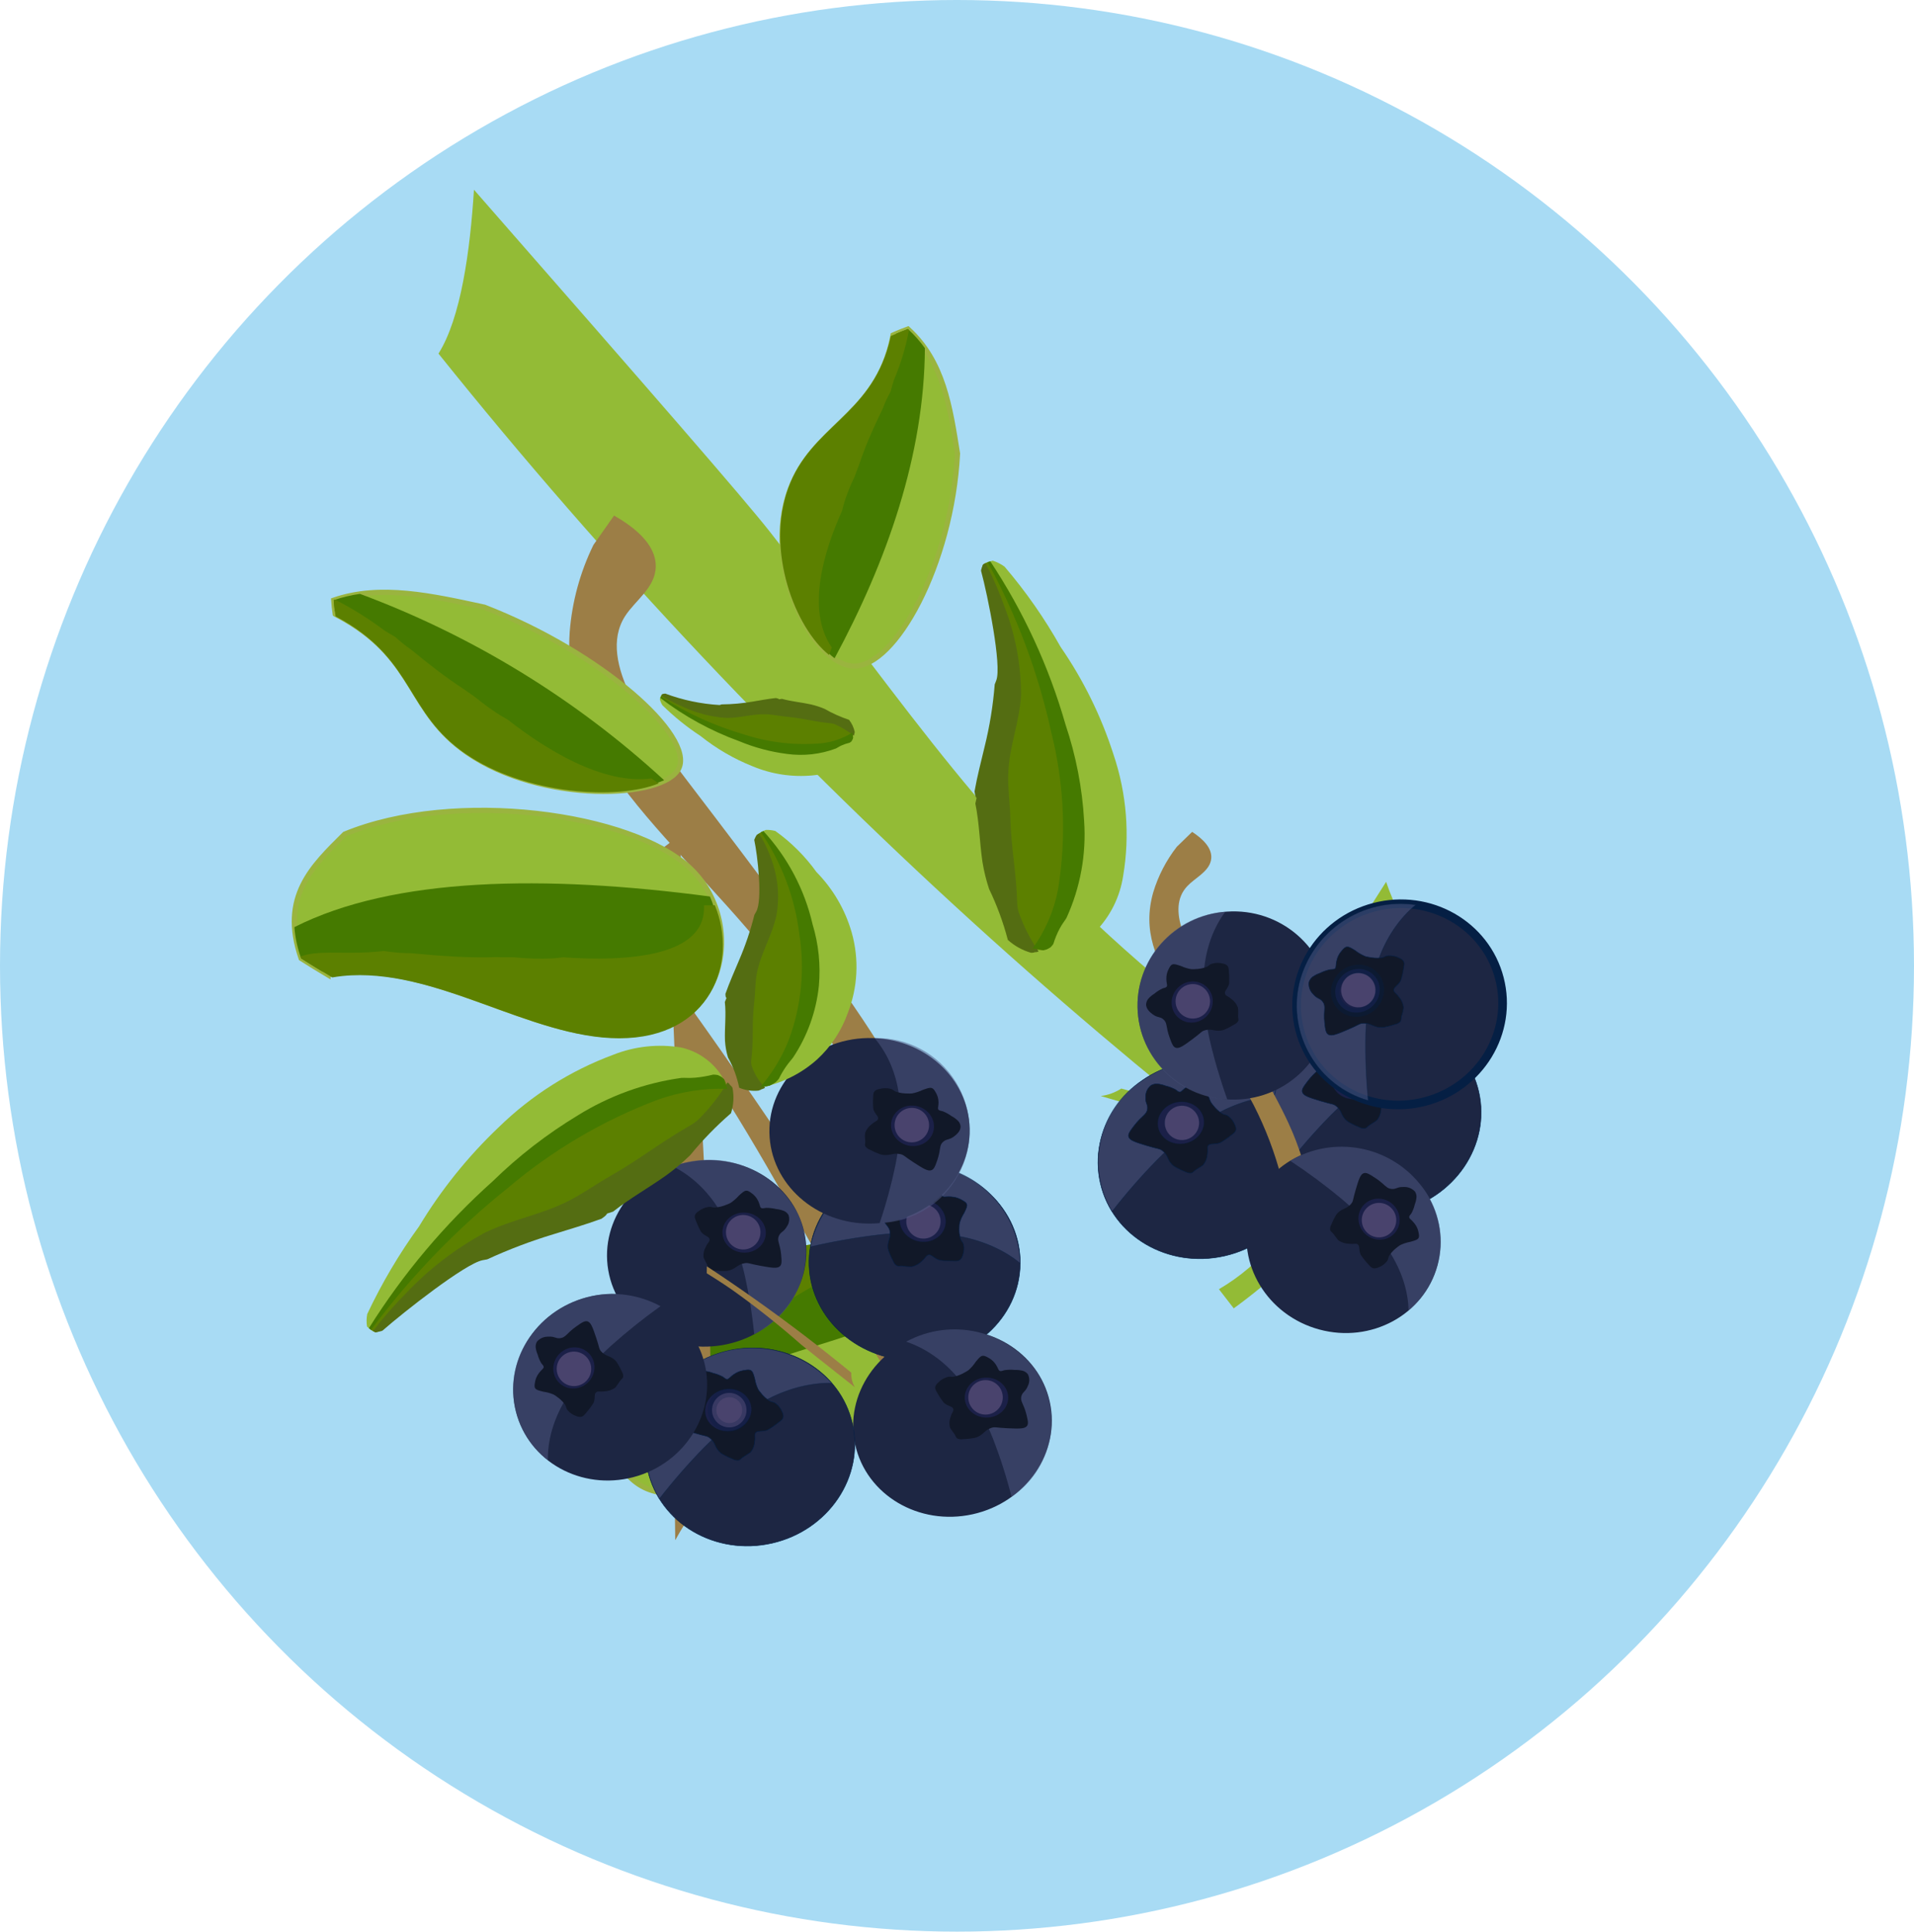 <svg xmlns="http://www.w3.org/2000/svg" width="111" height="112" viewBox="0 0 111 112">
    <g fill="none" fill-rule="evenodd" transform="translate(9 9)">
        <ellipse cx="46.5" cy="47" fill="#A8DBF4" stroke="#A8DBF4" stroke-width="9" rx="51" ry="51.5"/>
        <g fill-rule="nonzero">
            <path fill="#93BB36" d="M10.487 0c-.225 3.568-.763 7.449-2.058 9.503 9.746 12.153 20.46 23.498 32.036 33.923 5.594 5.033 11.173 9.651 16.677 13.89l1.933-4.846c-3.151-2.12-6.182-4.414-9.076-6.873-9.836-8.351-13.973-15.092-22.343-25.754-1.551-1.974-6.894-8.104-17.17-19.843z" transform="translate(8 2)"/>
            <path fill="#93BB36" d="M63.386 40.131c.473 1.395 1.16 2.707 2.036 3.891-2.275 4.191-5.083 8.07-8.356 11.537-1.518 1.601-3.132 3.108-4.834 4.511l-1.389-2.037c.97-.645 1.88-1.376 2.719-2.183 2.83-2.724 3.606-5.15 5.56-8.877.361-.69 1.694-2.801 4.264-6.842zM61.498 53.952c.298.772.723 1.49 1.257 2.123-1.445 2.327-3.194 4.45-5.2 6.315-.952.883-1.955 1.708-3.006 2.471l-.859-1.11c.597-.35 1.162-.75 1.69-1.197 1.76-1.492 2.245-2.819 3.462-4.858.225-.378 1.055-1.533 2.656-3.744z" transform="translate(8 2)"/>
            <g>
                <path fill="#93BB36" stroke="#9AB43F" stroke-width=".3" d="M18.4.66c.47.062.94.136 1.412.221 1.573 3.074.313 5.808-.906 8.614-4.772 5.827-13.29 9.354-16.55 7.748-3.131-1.542-3.41-8.802 1.862-11.97 4.175-2.508 9.282-.92 13.588-4.128.213-.159.408-.321.593-.485z" transform="translate(8 2) translate(18 58)"/>
                <path fill="#457A00" d="M18.707.704c.368.052.736.111 1.104.177.275.526.48 1.086.607 1.666-4.2 5.785-11.286 10.198-19.258 13.571C-.53 13.442.04 8.05 4.388 5.438c4.175-2.51 9.282-.92 13.589-4.129.253-.189.497-.391.73-.605z" transform="translate(8 2) translate(18 58)"/>
                <path fill="#5C8000" d="M18.172.633c.548.068 1.095.15 1.643.249.015.03.035.06.05.089-.967.847-2.03 1.579-3.166 2.18-.243.165-.477.336-.71.509-.446.176-.878.389-1.29.636-.696.327-1.385.665-2.054 1.017l-.249.131c-.595.32-1.168.656-1.712 1.008-.3.166-.754.458-.877.518-.637.299-1.25.645-1.836 1.035-.16.11-.309.23-.46.347C4.493 9.88.76 12.423 1.357 15.425l-.509.31c-1.632-2.7-1.03-8.019 3.277-10.607C8.3 2.619 13.407 4.208 17.714.999c.162-.12.313-.243.458-.366z" transform="translate(8 2) translate(18 58)"/>
            </g>
            <path fill="#9C7E46" d="M22.16 78.304c.663-1.204 1.446-2.388 2.07-2.584.064-8.09-.16-16.796-.806-26.051-.295-4.224-.652-8.287-1.071-12.188l-1.24.94c.196 1.438.474 3.66.701 6.383.605 7.247.3 11.47.2 18.933-.018 1.382.035 5.899.145 14.567z" transform="translate(8 2)"/>
            <path fill="#9C7E46" d="M39.216 76.376c-.046-1.375.02-2.793.458-3.28-4.083-6.985-8.729-14.35-14.018-21.973-2.414-3.48-4.799-6.788-7.154-9.925l-.585 1.442c.904 1.135 2.28 2.903 3.867 5.126 4.226 5.918 6.126 9.703 9.856 16.166.692 1.197 3.047 5.051 7.576 12.444zM37.04 63.675c.319-1.678.803-3.4 1.533-3.953-.888-2.89-2.069-5.68-3.524-8.33-1.232-2.246-3.19-5.35-12.165-17.086-2.184-2.856-5.32-6.924-3.64-9.569.597-.938 1.778-1.665 1.786-2.902.009-1.33-1.346-2.33-2.418-2.943l-1.196 1.703c-.773 1.58-1.24 3.292-1.377 5.046-.573 8.363 7.704 12.737 14.144 22.17 3.258 4.813 5.583 10.194 6.856 15.864z" transform="translate(8 2)"/>
            <path fill="#93BB36" d="M23.348 69.601c.617.285 1.155.714 1.57 1.252 3.234-1.106 6.371-2.473 9.381-4.088 1.473-.79 2.866-1.61 4.182-2.447l-.716-.83c-.69.5-1.408.965-2.148 1.39-2.496 1.43-4.147 1.757-6.932 2.673-.516.17-2.169.812-5.337 2.05z" transform="translate(8 2)"/>
            <path fill="#93BB36" d="M38.264 68.184c-.246.639-.355 1.321-.32 2.004-2.699.649-5.461.997-8.237 1.038-1.374.023-2.714-.025-4.014-.128l.004-1.16c.706.113 1.42.177 2.134.192 2.38.047 3.615-.505 5.897-1.095.423-.11 1.831-.366 4.536-.85zM46.834 52.55c.425-.053.832-.2 1.192-.433 2.62.705 5.387 1.558 8.26 2.595 1.31.474 2.559.953 3.744 1.437l-.517.313c-.43-.192-1.098-.48-1.937-.797-1.986-.708-4.013-1.297-6.07-1.763-.449-.118-1.896-.54-4.672-1.353z" transform="translate(8 2)"/>
            <g transform="translate(8 2) translate(17 55)">
                <ellipse cx="6.983" cy="6.674" fill="#1D2643" rx="5.791" ry="5.396" transform="rotate(-9.65 6.983 6.674)"/>
                <path fill="#4F5A83" d="M9.74 11.363c-.118-1.184-.31-2.36-.573-3.52C8.619 5.548 7.6 3.14 5.395 1.83c-.12-.072-.245-.138-.37-.199 2.766-1.063 5.89.123 7.251 2.755 1.177 2.63.054 5.717-2.536 6.976z" opacity=".52"/>
                <path fill="#111828" d="M9.182 7.244c.224-.038.241.026.899.146.64.116.964.172 1.128.047.142-.108.127-.3.093-.681-.062-.677-.275-.823-.118-1.125.12-.232.271-.198.448-.514.141-.197.176-.453.092-.68-.059-.094-.142-.169-.241-.217-.15-.062-.309-.102-.47-.118-.192-.046-.389-.069-.586-.068-.136.015-.201.045-.271.01-.076-.036-.069-.105-.126-.265-.033-.093-.075-.183-.126-.266-.075-.119-.171-.222-.283-.306-.156-.117-.238-.178-.356-.167-.111.01-.215.103-.417.287-.144.163-.308.306-.49.426-.074.038-.15.071-.23.099-.196.083-.403.137-.615.159-.25.017-.219-.056-.429-.029-.21.032-.407.118-.574.248-.076.047-.14.112-.187.188-.065.124-.02.234.053.404.08.215.178.423.294.621.24.261.471.247.482.434.007.122-.092.146-.218.414-.105.18-.152.386-.135.593.016.091.04.095.21.443.058.119.042.202.126.266.095.057.204.085.314.079.233.023.467.03.7.018.523-.077.575-.369 1.033-.446z"/>
                <ellipse cx="9.155" cy="5.47" fill="#2E3181" opacity=".36" rx="1.162" ry="1.259" transform="rotate(-85.384 9.155 5.47)"/>
                <circle cx="9.102" cy="5.448" r="1" fill="#D7ADDE" opacity=".25" transform="rotate(-31.598 9.102 5.448)"/>
            </g>
            <g stroke="#051F44" stroke-width=".03" transform="translate(8 2) translate(29 56)">
                <ellipse cx="7.041" cy="6.201" fill="#1D2643" rx="5.687" ry="6.124" transform="rotate(-89.152 7.041 6.2)"/>
                <path fill="#4F5A83" d="M.995 5.293c1.312-.304 2.64-.537 3.977-.697 2.656-.293 5.612-.193 7.84 1.383.122.086.24.178.352.273C13.078 3.148 10.597.645 7.494.53 4.43.224 1.627 2.277.995 5.293z" opacity=".52"/>
                <path fill="#111828" d="M5.606 4.374c-.044-.22-.12-.213-.494-.777-.365-.55-.547-.828-.474-1.023.062-.168.273-.222.693-.322.746-.179.981-.034 1.246-.283.202-.19.109-.319.38-.59.171-.207.426-.325.693-.323.119.02.23.07.322.147.121.114.223.247.303.392.12.158.218.332.292.516.035.13.028.201.09.253.069.057.14.027.333.024.11-.003.222.005.331.024.152.027.298.079.433.154.183.103.28.157.312.27.03.106-.03.233-.15.483-.119.186-.21.388-.27.6-.014.08-.02.163-.02.245-.016.21.005.42.061.623.075.236.142.182.192.385.044.205.027.419-.05.615-.022.088-.067.17-.13.238-.108.102-.242.1-.452.091-.259.001-.517-.017-.774-.055-.369-.13-.44-.348-.643-.293-.134.036-.122.136-.362.345-.159.163-.36.277-.582.33-.185.006-.37-.008-.553-.04-.148-.011-.232.033-.332-.023-.093-.063-.164-.155-.201-.261-.112-.205-.207-.418-.283-.639-.114-.508.178-.657.089-1.106z"/>
                <ellipse cx="7.511" cy="3.782" fill="#2E3181" opacity=".36" rx="1.217" ry="1.339" transform="rotate(-78.327 7.511 3.782)"/>
                <circle cx="7.555" cy="3.823" r="1" fill="#D7ADDE" opacity=".25" transform="rotate(-86.653 7.555 3.823)"/>
            </g>
            <g stroke="#051F44" stroke-width=".03" transform="translate(8 2) translate(45 49)">
                <ellipse cx="7.75" cy="7.244" fill="#1D2643" rx="6.089" ry="5.72" transform="rotate(-12.814 7.75 7.244)"/>
                <path fill="#4F5A83" d="M2.493 10.246c.806-1.037 1.67-2.027 2.587-2.966C6.924 5.432 9.263 3.7 12.035 3.546c.152-.009.303-.01.454-.007C10.37 1.22 6.862.828 4.284 2.623 1.724 4.26.93 7.638 2.493 10.246h0z" opacity=".52"/>
                <path fill="#111828" d="M5.418 6.722c-.181-.14-.235-.09-.902-.293-.65-.198-.977-.3-1.053-.494-.065-.166.061-.337.316-.67.454-.593.732-.626.767-.978.028-.27-.13-.312-.105-.686-.008-.261.11-.51.316-.67.106-.058.226-.087.346-.085.17.014.338.053.496.116.2.047.391.12.572.216.115.078.157.137.24.139.09.002.125-.065.271-.185.084-.07.175-.132.27-.185.137-.072.285-.122.437-.146.21-.033.32-.05.421.016.095.062.135.196.21.462.035.217.1.427.196.624.044.071.095.138.15.2.13.172.288.32.466.44.216.135.231.053.406.178.17.128.3.301.376.5.042.082.062.172.06.263-.015.145-.119.225-.286.346-.2.16-.41.304-.632.432-.37.126-.572.002-.692.169-.078.11-.002.178-.045.485-.012.221-.091.433-.226.609-.068.076-.091.068-.45.308-.123.081-.157.166-.272.185-.115.008-.23-.02-.33-.078-.224-.088-.44-.194-.647-.316-.43-.32-.305-.612-.676-.902z"/>
                <ellipse cx="6.484" cy="5.104" fill="#2E3181" opacity=".36" rx="1.342" ry="1.215" transform="rotate(-10.003 6.484 5.104)"/>
                <circle cx="6.545" cy="5.108" r="1" fill="#D7ADDE" opacity=".25" transform="rotate(-30.234 6.545 5.108)"/>
            </g>
            <g transform="translate(8 2) translate(31 64)">
                <ellipse cx="7.238" cy="7.52" fill="#1D2643" rx="5.777" ry="5.408" transform="rotate(-12.446 7.238 7.52)"/>
                <path fill="#4F5A83" d="M10.663 11.79c-.293-1.157-.656-2.295-1.09-3.408-.88-2.195-2.246-4.442-4.624-5.441-.13-.055-.263-.103-.397-.147 2.609-1.418 5.865-.667 7.59 1.75 1.56 2.416.902 5.635-1.479 7.246z" opacity=".52"/>
                <path fill="#111828" d="M9.5 7.788c.216-.068.243-.006.912.024.652.029.98.04 1.125-.106.124-.126.08-.314-.01-.686-.162-.662-.393-.777-.283-1.098.084-.245.24-.232.367-.569.111-.216.108-.473-.01-.686-.071-.084-.165-.147-.27-.182-.158-.041-.32-.059-.483-.053-.197-.02-.395-.016-.59.012-.132.033-.193.071-.267.047-.08-.027-.084-.096-.165-.247-.045-.087-.1-.17-.164-.246-.092-.107-.202-.196-.325-.264-.172-.095-.262-.144-.377-.117-.109.025-.197.13-.37.34-.119.18-.26.344-.423.487-.067.048-.138.091-.212.129-.183.11-.38.19-.587.24-.244.051-.224-.025-.428.03-.202.06-.385.17-.532.322-.068.057-.122.13-.158.211-.045.132.015.235.113.394.111.202.24.394.383.575.276.225.503.18.542.363.025.12-.07.157-.155.44-.077.192-.093.403-.045.605.029.088.053.088.273.41.075.11.072.195.165.247.101.043.213.056.322.035.233-.008.466-.034.696-.076.506-.147.514-.443.957-.581z"/>
                <ellipse cx="9.211" cy="6.036" fill="#2E3181" opacity=".36" rx="1.161" ry="1.26" transform="rotate(-88.781 9.21 6.036)"/>
                <circle cx="9.155" cy="6.021" r="1" fill="#D7ADDE" opacity=".25" transform="rotate(-40.64 9.155 6.021)"/>
            </g>
            <g stroke="#051F44" transform="translate(8 2) translate(19 65)">
                <ellipse cx="7.499" cy="7.9" fill="#1D2643" stroke-width=".03" rx="6.089" ry="5.72" transform="rotate(-12.814 7.499 7.9)"/>
                <path fill="#4F5A83" stroke-width=".03" d="M2.242 10.901c.806-1.037 1.67-2.027 2.588-2.966 1.843-1.848 4.182-3.578 6.954-3.734.152-.008.304-.01.454-.006-2.118-2.32-5.627-2.712-8.205-.917C1.473 4.916.68 8.294 2.242 10.901h0z" opacity=".52"/>
                <path fill="#111828" stroke-width=".03" d="M5.167 7.378c-.18-.141-.235-.09-.902-.294-.65-.197-.977-.3-1.053-.493-.065-.167.061-.337.316-.67.454-.594.732-.626.767-.979.028-.27-.13-.311-.105-.686-.008-.26.11-.51.316-.67.107-.057.226-.087.346-.084.17.013.338.052.497.115.198.048.39.12.571.216.115.079.157.138.24.14.09.001.125-.065.271-.186.084-.07.175-.132.271-.184.136-.073.284-.122.436-.146.21-.034.32-.051.421.015.095.063.135.197.21.463.035.216.1.426.196.624.044.07.095.138.15.2.13.171.288.32.466.44.216.134.231.053.406.177.17.128.3.302.376.501.042.081.062.171.06.262-.015.145-.119.226-.286.347-.199.16-.41.304-.632.431-.37.126-.572.003-.691.17-.079.109-.003.177-.046.485-.012.22-.09.433-.225.608-.069.077-.092.069-.452.308-.122.082-.156.166-.27.185-.116.008-.231-.019-.331-.077-.224-.088-.44-.194-.647-.316-.43-.32-.305-.613-.676-.902z"/>
                <ellipse cx="6.233" cy="5.759" fill="#2E3181" stroke-width=".03" opacity=".36" rx="1.342" ry="1.215" transform="rotate(-10.003 6.233 5.76)"/>
                <circle cx="6.293" cy="5.763" r="1" fill="#D7ADDE" stroke-width=".5" opacity=".25" transform="rotate(-30.235 6.293 5.763)"/>
            </g>
            <g transform="translate(8 2) translate(11 62)">
                <ellipse cx="7.385" cy="7.433" fill="#1D2643" rx="5.647" ry="5.386" transform="rotate(-17.365 7.385 7.433)"/>
                <path fill="#4F5A83" d="M10.304 2.736C9.296 3.455 8.33 4.23 7.408 5.055 5.605 6.705 3.92 8.797 3.78 11.267c-.007.136-.008.27-.004.404-2.268-1.763-2.685-5.028-.934-7.305 1.739-2.32 4.915-3.013 7.463-1.63z" opacity=".52"/>
                <path fill="#111828" d="M6.863 5.358c-.139-.16-.09-.209-.291-.803-.197-.578-.299-.869-.489-.935-.163-.057-.33.056-.655.284-.58.407-.61.655-.956.688-.264.026-.305-.115-.672-.09-.25-.008-.49.096-.656.284-.055.093-.083.2-.081.309.014.152.054.301.116.441.048.179.12.35.214.508.077.102.135.14.137.214.002.08-.063.111-.18.242-.068.074-.128.155-.18.242-.07.12-.118.252-.141.39-.032.187-.048.285.017.374.062.084.194.12.454.186.211.029.417.086.613.17.07.04.135.084.197.134.166.113.312.252.433.413.133.192.053.206.176.36.13.155.3.27.492.333.08.038.169.056.258.053.142-.014.22-.107.338-.256.155-.177.295-.366.42-.565.122-.331 0-.51.162-.617.107-.07.175-.003.476-.043.214-.01.42-.081.596-.203.074-.061.066-.082.3-.404.079-.109.162-.14.18-.242.007-.104-.02-.207-.078-.294-.088-.2-.193-.392-.313-.575-.315-.381-.601-.27-.887-.598z"/>
                <ellipse cx="5.282" cy="6.315" fill="#2E3181" opacity=".36" rx="1.214" ry="1.173" transform="rotate(-44.016 5.282 6.315)"/>
                <circle cx="5.287" cy="6.369" r="1" fill="#D7ADDE" opacity=".25" transform="rotate(-48.435 5.287 6.369)"/>
            </g>
            <g stroke="#051F44" stroke-width=".03" transform="translate(8 2) translate(55 46)">
                <ellipse cx="7.823" cy="7.654" fill="#1D2643" rx="6.089" ry="5.72" transform="rotate(-12.814 7.823 7.654)"/>
                <path fill="#4F5A83" d="M2.566 10.655c.806-1.037 1.67-2.027 2.587-2.966 1.844-1.848 4.183-3.578 6.955-3.734.152-.009.303-.01.454-.006-2.118-2.32-5.627-2.712-8.205-.917-2.56 1.638-3.354 5.016-1.791 7.623h0z" opacity=".52"/>
                <path fill="#111828" d="M5.49 7.131c-.18-.14-.234-.09-.901-.293-.65-.197-.977-.3-1.053-.494-.065-.166.061-.336.316-.67.454-.593.732-.626.767-.978.028-.27-.13-.311-.105-.686-.008-.261.11-.51.316-.67.106-.058.226-.087.346-.085.17.014.338.053.496.116.2.048.391.12.572.216.115.079.157.137.24.139.09.002.125-.065.271-.185.084-.07.175-.132.27-.185.137-.072.285-.121.437-.146.21-.033.32-.05.421.016.095.063.135.197.21.462.035.217.1.427.196.625.044.07.095.137.15.2.13.171.288.32.466.44.216.134.231.052.406.177.17.128.3.302.376.501.042.081.062.171.06.262-.015.145-.119.225-.286.347-.2.16-.41.304-.632.43-.37.127-.572.003-.691.17-.079.11-.003.178-.046.485-.012.221-.091.433-.226.61-.068.076-.091.068-.45.307-.123.081-.157.166-.272.185-.115.008-.23-.019-.33-.077-.224-.089-.44-.194-.647-.317-.43-.32-.305-.612-.676-.902z"/>
                <ellipse cx="6.557" cy="5.513" fill="#2E3181" opacity=".36" rx="1.342" ry="1.215" transform="rotate(-10.003 6.557 5.513)"/>
                <circle cx="6.618" cy="5.518" r="1" fill="#D7ADDE" opacity=".25" transform="rotate(-30.234 6.618 5.518)"/>
            </g>
            <path fill="#9C7E46" d="M57.969 61.794c.253-.792.715-1.501 1.337-2.052-.197-1.564-.58-3.1-1.14-4.572-.474-1.243-1.277-2.97-5.236-9.558-.963-1.603-2.35-3.887-1.071-5.237.453-.479 1.227-.823 1.368-1.483.153-.709-.53-1.292-1.09-1.658l-.89.865c-.615.789-1.078 1.684-1.367 2.641-1.264 4.44 3.102 7.075 5.83 12.342 1.381 2.704 2.152 5.678 2.259 8.712z" transform="translate(8 2)"/>
            <g transform="translate(8 2) translate(48 41)">
                <ellipse cx="6.541" cy="6.301" fill="#1D2643" rx="5.573" ry="5.457" transform="rotate(-1.08 6.54 6.3)"/>
                <path fill="#4F5A83" d="M6.175 11.745c-.408-1.134-.75-2.291-1.022-3.466-.515-2.329-.671-4.96.674-7.077.074-.116.153-.228.236-.336-2.887.187-5.124 2.6-5.094 5.492.03 2.894 2.316 5.259 5.206 5.387z" opacity=".52"/>
                <path fill="#111828" d="M4.881 7.737c-.21.059-.197.125-.715.508-.505.373-.761.559-.958.512-.169-.04-.24-.222-.373-.586-.239-.646-.117-.867-.383-1.08-.204-.162-.32-.068-.61-.284-.102-.077-.39-.292-.374-.586.01-.109.05-.212.116-.299.102-.119.223-.22.357-.303.145-.122.306-.225.477-.305.125-.043.194-.043.24-.104.05-.065.014-.125-.006-.296-.012-.098-.014-.198-.005-.296.014-.139.052-.273.113-.398.085-.172.13-.262.236-.3.101-.037.23.004.486.089.193.089.397.152.607.186.081.005.162.003.242-.005.205-.004.409-.042.602-.11.224-.087.166-.142.36-.204.196-.058.404-.061.603-.011.088.011.171.044.244.094.11.087.119.206.128.393.023.23.028.46.013.691-.095.339-.302.422-.23.597.047.115.142.096.368.29.169.122.298.292.371.487.022.164.025.33.01.494 0 .132.051.202.005.296-.056.09-.14.161-.238.202-.19.118-.39.221-.598.308-.486.147-.657-.1-1.088.02z"/>
                <ellipse cx="4.14" cy="6.1" fill="#2E3181" opacity=".36" rx="1.213" ry="1.173" transform="rotate(-44.272 4.14 6.1)"/>
                <circle cx="4.176" cy="6.058" r="1" fill="#D7ADDE" opacity=".25" transform="rotate(-1.08 4.176 6.058)"/>
            </g>
            <g transform="translate(8 2) translate(27 49)">
                <ellipse cx="6.427" cy="5.566" fill="#1D2643" rx="5.807" ry="5.38" transform="rotate(-1.08 6.427 5.566)"/>
                <path fill="#4F5A83" d="M7.015 10.916c.382-1.131.693-2.285.933-3.454.447-2.314.509-4.912-.973-6.946-.081-.112-.168-.22-.258-.323 1.916-.055 3.717.917 4.722 2.55 1.005 1.633 1.062 3.678.15 5.364-.913 1.686-2.657 2.757-4.574 2.809z" opacity=".52"/>
                <path fill="#111828" d="M8.21 6.918c.22.05.21.115.764.473.54.348.814.521 1.017.468.174-.046.24-.229.366-.592.224-.646.09-.86.358-1.078.206-.168.331-.08.624-.304.103-.08.394-.302.367-.592-.015-.107-.061-.208-.132-.29-.112-.113-.242-.21-.383-.284-.157-.115-.328-.21-.51-.283-.13-.038-.203-.035-.253-.093-.054-.062-.02-.123-.005-.292.009-.097.007-.195-.006-.292-.02-.136-.065-.268-.133-.387-.095-.167-.145-.254-.257-.288-.107-.032-.24.014-.502.107-.2.096-.41.165-.626.207-.084.008-.168.01-.252.005-.213.003-.426-.026-.631-.086-.236-.078-.178-.133-.382-.188-.207-.049-.424-.044-.63.012-.09.015-.175.05-.25.103-.11.09-.115.207-.118.391-.015.228-.011.456.013.682.112.33.33.404.263.58-.045.115-.145.1-.372.299-.17.124-.298.296-.369.494-.016.162-.013.326.01.487.003.13-.046.202.005.292.063.088.153.155.255.19.205.11.417.203.635.28.512.126.68-.122 1.134-.021z"/>
                <ellipse cx="8.919" cy="5.277" fill="#2E3181" opacity=".36" rx="1.17" ry="1.25" transform="rotate(-76.044 8.92 5.277)"/>
                <circle cx="8.88" cy="5.237" r="1" fill="#D7ADDE" opacity=".25" transform="rotate(-1.08 8.88 5.237)"/>
            </g>
            <g transform="translate(8 2) translate(54 54)">
                <ellipse cx="6.917" cy="6.888" fill="#1D2643" rx="5.386" ry="5.647" transform="rotate(-74.796 6.917 6.888)"/>
                <path fill="#4F5A83" d="M3.824 2.305c1.034.68 2.029 1.417 2.98 2.208 1.865 1.58 3.628 3.607 3.862 6.07.012.136.018.27.019.404 2.2-1.847 2.494-5.125.658-7.335C9.518 1.4 6.318.827 3.824 2.305z" opacity=".52"/>
                <path fill="#111828" d="M7.36 4.795c.134-.166.083-.212.262-.813.174-.586.265-.88.453-.953.161-.064.331.043.665.26.595.384.635.63.981.65.266.016.301-.126.669-.115.25-.018.494.078.666.26.059.09.09.196.093.305-.01.152-.043.303-.1.445-.04.18-.106.354-.194.516-.074.105-.13.144-.13.219.002.08.068.109.19.235.07.072.134.15.188.235.075.117.128.247.156.383.04.187.06.284-.003.376-.058.086-.188.126-.447.202-.21.037-.413.103-.605.194-.068.042-.132.089-.192.14-.162.12-.303.265-.417.43-.126.197-.045.208-.162.367-.125.159-.291.28-.48.351-.08.04-.166.061-.255.062-.143-.008-.224-.098-.348-.243-.161-.17-.309-.354-.44-.549-.135-.326-.02-.51-.187-.61-.11-.066-.174.004-.476-.025-.214-.003-.423-.066-.603-.18-.077-.059-.07-.08-.315-.393-.083-.106-.167-.134-.189-.235-.011-.103.012-.208.066-.297.08-.203.178-.399.291-.586.3-.393.591-.292.864-.631z"/>
                <ellipse cx="8.977" cy="5.691" fill="#2E3181" opacity=".36" rx="1.173" ry="1.214" transform="rotate(-48.144 8.977 5.691)"/>
                <circle cx="8.974" cy="5.746" r="1" fill="#D7ADDE" opacity=".25" transform="rotate(-43.725 8.974 5.746)"/>
            </g>
            <path fill="#9C7E46" d="M32.573 69.432c-.147-.256-.218-.549-.205-.844-1.696-1.393-3.57-2.836-5.628-4.29-.94-.664-1.856-1.289-2.747-1.873l-.006.402c.336.207.85.532 1.462.953 1.397.993 2.741 2.059 4.027 3.193.289.24 1.25 1 3.097 2.459z" transform="translate(8 2)"/>
            <g>
                <path fill="#93BB36" d="M5.394 13.423c.789-.726 1.39-1.633 1.755-2.641.6-1.505.685-3.166.242-4.724-.38-1.319-1.083-2.521-2.045-3.5C4.688 1.642 3.883.84 2.966.184c-.183-.05-.371-.072-.56-.062-.18.078-.353.175-.513.29.389.71.592 1.509.59 2.32-.073.892-.304 1.764-.681 2.576-.06.15-.11.258-.16.355.18.05.28.113.256.191-.283.917-.642 1.81-1.072 2.668-.092.76-.191 1.4-.285 1.946.086 1.286.335 2.557.743 3.78.262.052.459.05.438.121-.017.063-.142.113-.338.151.076.2.156.4.245.596.121-.01.242-.022.359-.038 1.268-.222 2.448-.796 3.406-1.655z" transform="translate(8 2) translate(25 37)"/>
                <path fill="#5C8000" d="M2.208 15.03c.145-.016.29-.044.43-.083.007-.017.017-.032.03-.045.007-.009.016-.015.026-.018.07-.03.136-.067.2-.11.027-.019.057-.036.087-.052l.014-.006c.04-.174.073-.362.118-.541.307-1.226 1.106-1.279 1.515-2.503.165-.762.242-1.54.229-2.318.073-.895.171-1.793.215-2.686.032-.19.042-.381.03-.573-.046-.374-.228-.717-.513-.965.054-.15.07-.311.046-.469-.028-.197-.152-.368-.332-.454.054-.15.07-.312.045-.47-.027-.197-.152-.368-.331-.455-.037-.323-.134-.636-.287-.924-.1-.158-.21-.31-.331-.454-.225-.3-.443-.607-.664-.91L2.403.54 2.18.232c-.105.06-.206.125-.302.198-.024.047-.05.093-.075.14l.017.046c.112.32.125.468.263.794.148.279.278.567.389.863.086.387.08.789-.02 1.172-.016.079-.034.149-.054.216.372.272.551.736.458 1.188-.003.718-.538 1.324-1.25 1.415-.162.605-.307 1.21-.42 1.823-.22 1.194-.076 2.328-.276 3.514-.113.588-.122 1.192-.027 1.783.188.477.322.973.4 1.479.392.138.75.164.87.212.015-.023.034-.044.056-.046z" transform="translate(8 2) translate(25 37)"/>
                <path fill="#546D12" d="M2.169 15.159c.028-.011.057-.02.086-.03.04-.015.08-.035.117-.06-.354-.36-.623-.797-.785-1.276-.084-.318.06-.39.067-1.961-.006-.564.022-1.128.083-1.69.072-.57.046-1.15.158-1.72.225-1.144.89-2.212 1.135-3.35.195-1.114.083-2.26-.322-3.315-.14-.4-.315-.787-.526-1.155C2.118.518 2.06.428 2.009.334c-.045.03-.087.06-.13.092l-.122.226-.015.052c.192.881.494 3.484.112 4.157l-.104.184c-.225.905-.525 1.79-.895 2.646C.587 8.33.299 8.976.07 9.625c0 .138.02.224.064.231-.035.082-.066.163-.098.245.086.723-.02 1.515.008 2.229.018.334.078.665.176.985.307.548.526 1.14.648 1.755.352.146.734.204 1.113.167.029-.01.057-.021.086-.03.017-.008.033-.013.05-.019l.012-.01c.013-.008.026-.014.04-.02z" transform="translate(8 2) translate(25 37)"/>
                <path fill="#457A00" d="M2.937 14.775c.02-.016.042-.03.063-.044.06-.056.117-.117.169-.18.12-.25.261-.488.42-.715.186-.266.306-.382.411-.528.825-1.242 1.336-2.666 1.49-4.15.108-1.2-.016-2.41-.365-3.564C4.66 3.574 3.675 1.71 2.27.186c-.047.024-.094.049-.14.075C3.328 2.015 4.09 4.03 4.353 6.137c.333 2.071.122 4.194-.61 6.16-.394 1.002-.955 1.93-1.66 2.744.135-.032.273-.057.412-.075l.123-.014.064-.026c.09-.041.176-.092.256-.151z" transform="translate(8 2) translate(25 37)"/>
            </g>
            <g>
                <path fill="#93BB36" stroke="#9AB43F" stroke-width=".3" d="M2.02 10.527C1.5 10.219.98 9.9.465 9.57c-1.24-3.59.659-5.355 2.524-7.206 6.402-2.64 16.63-1.216 20.029 1.97 3.265 3.058 2.313 9.69-4.19 9.688-5.148-.002-10.635-4.163-16.054-3.61-.268.027-.516.067-.754.114z" transform="translate(8 2) translate(0 35)"/>
                <path fill="#457A00" d="M1.68 10.322c-.406-.243-.81-.494-1.215-.75C.253 8.988.121 8.378.071 7.758c5.749-2.91 14.515-3.046 24.1-1.777 1.44 3.297-.144 7.805-5.506 7.803-5.15-.001-10.636-4.162-16.055-3.61-.313.032-.623.081-.93.148z" transform="translate(8 2) translate(0 35)"/>
                <path fill="#5C8000" d="M2.271 10.673c-.606-.355-1.21-.723-1.81-1.104-.012-.034-.029-.072-.04-.106.97-.368 2.359-.158 3.952-.247.303-.017.597-.045.889-.074.519.081 1.043.123 1.569.126.842.08 1.678.15 2.494.194l.304.017c.727.033 1.432.041 2.107.018.368.013.932-.003 1.081.01.748.074 1.501.095 2.252.061.2-.013.389-.04.581-.063 3.67.256 8.328-.01 8.177-3.011l.628-.004c1.37 3.288-.235 7.714-5.548 7.712-5.149-.002-10.635-4.163-16.054-3.61-.204.021-.396.05-.582.081z" transform="translate(8 2) translate(0 35)"/>
            </g>
            <g>
                <path fill="#93BB36" d="M7.527 22.015c.862-.88 1.424-2.008 1.608-3.225.4-2.363.205-4.788-.564-7.058-.71-2.21-1.741-4.306-3.06-6.217C4.582 3.858 3.49 2.297 2.256.853 2.05.705 1.821.589 1.58.51c-.197.037-.385.108-.557.21.571 1.193.949 2.47 1.118 3.781.086 1.213-.03 2.431-.344 3.606-.044.2-.085.341-.125.468.222.154.352.295.338.403-.16 1.21-.424 2.404-.792 3.568.027 1.113.025 2.04.012 2.825.352 2.061.875 4.09 1.563 6.064.322.196.554.28.543.38-.01.087-.148.106-.375.078.127.337.258.675.4 1.012.14.038.282.074.419.102 1.335.269 2.72-.098 3.747-.992z" transform="translate(8 2) translate(39 21)"/>
                <path fill="#5C8000" d="M4.032 23.032c.163.04.329.063.496.066.004-.02.013-.04.028-.054.005-.01.016-.017.027-.017.076-.014.15-.04.217-.077.03-.017.062-.03.095-.04l.015-.003c.017-.245.022-.516.043-.769.144-1.722 1.083-1.446 1.348-3.12.056-1.141.007-2.284-.146-3.415-.074-1.324-.12-2.643-.228-3.977.003-.287-.02-.573-.068-.856-.135-.614-.402-1.191-.783-1.692.037-.23.027-.465-.03-.691-.073-.32-.238-.612-.477-.837.038-.23.027-.466-.03-.692-.072-.32-.238-.612-.476-.838-.109-.527-.279-1.04-.507-1.528-.088-.186-.107-.2-.476-.838-.32-.554-.635-1.116-.952-1.675l-.476-.837L1.33.576c-.114.043-.222.098-.323.166C.987.802.965.86.943.919l.029.079c.19.534.232.764.456 1.321.367.915.462.976.616 1.482.169.573.233 1.173.188 1.77-.005.111-.014.21-.024.303.48.559.749 1.268.758 2.005.058 1.331-.567 1.788-1.23 1.59-.083.845-.147 1.698-.17 2.578-.046 1.712.329 3.497.306 5.207-.022.906.075 1.811.29 2.692.302.789.55 1.598.74 2.42.49.385.92.583 1.072.71.013-.029.032-.052.058-.044z" transform="translate(8 2) translate(39 21)"/>
                <path fill="#546D12" d="M4.009 23.21c.032-.004.065-.003.097-.005.045-.006.088-.02.128-.039-.487-.707-.878-1.476-1.163-2.286-.156-.52.002-.564-.273-2.944-.098-.85-.188-1.698-.206-2.525-.018-.834-.154-1.727-.123-2.54.061-1.635.658-2.96.744-4.576 0-1.77-.333-3.524-.98-5.171-.24-.677-.518-1.34-.832-1.985-.094-.157-.177-.32-.256-.484-.047.024-.093.051-.137.08C.974.834.94.93.903 1.026l-.008.072c.387 1.422 1.214 5.504.882 6.354l-.09.233c-.096 1.219-.292 2.428-.586 3.614-.202.85-.428 1.702-.583 2.584.025.21.064.35.119.38-.028.108-.05.218-.073.327.233 1.135.249 2.289.412 3.384.086.535.215 1.06.386 1.574.456.946.82 1.934 1.086 2.95.388.35.85.606 1.353.749.032-.003.063-.007.096-.009.018-.003.037-.003.056-.005.004-.003.007-.009.012-.011.014-.006.029-.01.044-.01z" transform="translate(8 2) translate(39 21)"/>
                <path fill="#457A00" d="M4.852 22.97c.022-.015.045-.025.067-.038.063-.06.12-.127.168-.199.094-.31.218-.61.37-.896.173-.32.295-.443.394-.617.804-1.763 1.156-3.698 1.021-5.631-.108-1.896-.47-3.769-1.076-5.568C4.834 6.657 3.362 3.462 1.43.546c-.052.015-.103.033-.152.052 1.7 3.107 2.944 6.44 3.697 9.901.745 2.966.876 6.052.386 9.07-.235 1.236-.739 2.406-1.477 3.424.16.012.32.036.476.07l.144.034c.024-.005.048-.006.071-.012.099-.02.193-.06.277-.115z" transform="translate(8 2) translate(39 21)"/>
            </g>
            <g>
                <path fill="#93BB36" stroke="#9AB43F" stroke-width=".3" d="M.441 1.608C.401 1.34.371 1.07.353.8c2.706-.937 5.691-.254 8.738.405 6.815 2.646 12.163 7.457 11.28 9.337-.85 1.806-7.987 2.059-12.274-.906C4.702 7.287 5.167 4.355 1.05 1.94c-.203-.12-.406-.228-.609-.332z" transform="translate(8 2) translate(2 23)"/>
                <path fill="#457A00" d="M.417 1.432C.39 1.222.367 1.012.353.8.846.63 1.356.506 1.873.433 8.398 2.857 14.39 6.527 19.515 11.239c-2.287.998-7.756.742-11.292-1.703-3.395-2.348-2.93-5.28-7.047-7.695-.254-.15-.507-.285-.759-.409z" transform="translate(8 2) translate(2 23)"/>
                <path fill="#5C8000" d="M.463 1.738c-.051-.313-.088-.626-.11-.94L.43.768c.999.51 1.952 1.104 2.849 1.778.217.136.437.267.659.397.286.264.59.508.911.729.476.392.96.78 1.455 1.157.061.047.122.095.184.14.447.336.904.657 1.372.964.23.168.618.424.704.493.454.373.93.719 1.425 1.034.144.09.295.173.445.258 2.17 1.7 5.503 3.797 8.349 3.417l.419.286c-2.324.966-7.727.692-11.23-1.731C4.578 7.342 5.043 4.409.926 1.995c-.155-.09-.309-.175-.463-.257z" transform="translate(8 2) translate(2 23)"/>
            </g>
            <g>
                <path fill="#93BB36" d="M18.49.734c-1.323-.216-2.68-.07-3.927.424-2.482.92-4.743 2.35-6.638 4.198-1.791 1.701-3.346 3.636-4.622 5.751C2.145 12.704 1.14 14.405.298 16.19c-.046.238-.05.483-.013.723.135.14.296.254.474.334.914-1.11 1.98-2.087 3.165-2.903 1.15-.714 2.393-1.265 3.694-1.638.217-.07.375-.113.518-.148.045-.26.12-.44.233-.484 1.258-.515 2.552-.936 3.872-1.26C13.317 10.2 14.226 9.71 15 9.303c1.835-1.363 3.569-2.857 5.188-4.47.038-.362.008-.592.111-.637.09-.039.176.062.256.259.27-.28.537-.565.8-.857-.03-.134-.062-.266-.1-.39-.429-1.25-1.476-2.187-2.765-2.475z" transform="translate(8 2) translate(4 49)"/>
                <path fill="#5C8000" d="M21.158 2.993c-.038-.15-.096-.296-.173-.431-.021.007-.044.01-.066.006-.012.001-.023-.004-.03-.013-.051-.055-.112-.1-.179-.133-.03-.015-.058-.033-.084-.054l-.01-.011c-.249.116-.516.256-.773.373-1.755.8-1.935-.1-3.7.577-1.14.558-2.234 1.203-3.273 1.93-1.26.762-2.53 1.498-3.784 2.294-.28.148-.55.318-.804.508-.525.418-.96.937-1.282 1.525-.241.092-.465.224-.662.392-.271.214-.477.5-.592.826-.242.091-.466.224-.662.391-.272.214-.477.5-.592.826-.46.361-.88.77-1.254 1.217-.14.17-.145.192-.592.826-.389.551-.79 1.101-1.184 1.652l-.592.826-.4.557c.098.07.205.128.317.171l.204-.043.063-.064c.432-.436.638-.592 1.076-1.067.72-.78.733-.888 1.155-1.28.489-.445 1.043-.812 1.642-1.09.112-.055.212-.1.31-.142.343-.711.903-1.296 1.599-1.671 1.275-.754 2.021-.495 2.145.142.867-.383 1.732-.785 2.605-1.233 1.698-.872 3.265-2.12 4.95-3.009.891-.46 1.729-1.017 2.497-1.661.633-.667 1.305-1.294 2.014-1.878.142-.597.13-1.047.181-1.235-.033.004-.066.002-.07-.024z" transform="translate(8 2) translate(4 49)"/>
                <path fill="#546D12" d="M21.344 2.917c-.02-.023-.035-.05-.052-.075-.028-.033-.062-.06-.1-.081-.47.78-1.035 1.5-1.68 2.144-.435.402-.553.299-2.752 1.782-.784.53-1.572 1.052-2.373 1.505-.807.457-1.616 1.04-2.427 1.447-1.63.819-3.212 1.044-4.835 1.833-1.71.923-3.261 2.115-4.593 3.53-.542.538-1.055 1.126-1.545 1.72-.108.158-.227.311-.352.462.048.025.096.047.146.067.11-.025.222-.048.332-.07l.075-.032c1.207-1.064 4.807-3.894 5.798-4.079l.27-.05c1.239-.571 2.515-1.055 3.82-1.45.928-.29 1.87-.561 2.808-.905.193-.132.31-.237.315-.297.118-.035.237-.076.355-.115 1-.79 2.121-1.414 3.115-2.126.478-.35.931-.732 1.356-1.145.718-.878 1.51-1.692 2.367-2.435.156-.478.186-.989.086-1.481-.018-.024-.037-.048-.054-.073-.012-.013-.021-.028-.032-.042-.005-.002-.012-.001-.017-.004-.012-.008-.022-.018-.031-.03z" transform="translate(8 2) translate(4 49)"/>
                <path fill="#457A00" d="M20.705 2.37c-.025-.01-.046-.023-.07-.034-.09-.018-.182-.028-.274-.028-.346.088-.699.148-1.054.179-.397.031-.575-.002-.793.012-2.13.298-4.173 1.037-6 2.17C10.726 5.75 9.07 7.03 7.577 8.489c-2.783 2.49-5.201 5.36-7.185 8.525.04.034.08.065.124.095 2.278-3.067 4.94-5.828 7.922-8.217 2.583-2.193 5.524-3.926 8.694-5.123 1.3-.466 2.677-.682 4.058-.635-.065-.135-.118-.275-.16-.419-.01-.042-.022-.087-.036-.133-.015-.016-.028-.035-.045-.05-.07-.07-.153-.125-.245-.161z" transform="translate(8 2) translate(4 49)"/>
            </g>
            <g>
                <path fill="#93BB36" stroke="#9AB43F" stroke-width=".3" d="M6.793.425c.282-.124.569-.239.86-.346C9.72 1.954 10.1 4.606 10.53 7.301 10.197 13.726 6.91 19.7 4.496 19.624 2.176 19.55-.818 13.85.83 9.366c1.305-3.552 4.725-4.174 5.828-8.333.054-.206.098-.408.135-.608z" transform="translate(8 2) translate(28 8)"/>
                <path fill="#457A00" d="M6.979.346C7.2.252 7.425.163 7.653.08c.368.331.698.703.985 1.107-.036 6.18-2.19 12.332-5.238 17.982C1.427 17.654-.372 13.132.987 9.434 2.292 5.882 5.712 5.26 6.816 1.1c.068-.257.121-.509.163-.755z" transform="translate(8 2) translate(28 8)"/>
                <path fill="#5C8000" d="M6.658.488c.327-.149.66-.285.997-.41.02.018.043.035.062.053-.187 1-.483 1.978-.88 2.915-.069.222-.13.446-.19.67-.18.315-.333.645-.458.987-.253.519-.498 1.044-.727 1.573-.029.066-.058.131-.085.197-.2.476-.383.957-.543 1.44-.1.244-.234.645-.278.74-.237.486-.438.99-.6 1.506-.045.147-.08.298-.117.448-1.055 2.338-2.105 5.755-.602 7.932l-.157.437C1.128 17.421-.624 12.948.722 9.283 2.027 5.731 5.447 5.11 6.55.95c.042-.156.076-.31.108-.462z" transform="translate(8 2) translate(28 8)"/>
            </g>
            <g stroke="#051F44" transform="translate(8 2) translate(56 40)">
                <ellipse cx="8.168" cy="7.235" fill="#1D2643" stroke-width=".5" rx="5.982" ry="5.823" transform="rotate(-14.543 8.168 7.235)"/>
                <path fill="#4F5A83" stroke-width=".03" d="M6.348 12.811c-.125-1.28-.174-2.565-.146-3.851.08-2.547.614-5.322 2.572-7.202.108-.103.22-.2.334-.293-3.086-.455-6.013 1.51-6.76 4.54-.69 2.971 1.069 5.962 4 6.806z" opacity=".52"/>
                <path fill="#111828" stroke-width=".03" d="M6.063 8.33c-.234.01-.238.083-.878.357-.624.267-.94.398-1.131.303-.165-.083-.19-.29-.234-.7-.077-.73.108-.93-.112-1.215-.17-.219-.315-.149-.559-.443-.186-.182-.273-.443-.233-.7.039-.11.108-.208.199-.283.138-.099.29-.176.45-.23.184-.091.378-.16.578-.202.14-.015.213.002.277-.05.068-.056.047-.128.072-.31.014-.106.038-.21.073-.31.05-.14.126-.271.223-.386.133-.159.203-.242.325-.256.114-.014.238.06.48.21.178.139.374.253.583.34.083.024.167.042.253.053.215.044.436.054.655.03.255-.038.21-.108.427-.126.218-.013.436.033.631.133.087.033.166.087.228.157.09.117.07.242.03.44-.037.244-.093.486-.17.722-.188.33-.425.366-.397.566.018.13.123.134.306.39.144.168.233.376.258.596-.022.175-.062.349-.121.516-.034.138 0 .223-.073.31-.082.08-.187.133-.3.152-.23.077-.466.136-.704.177-.544.036-.657-.261-1.136-.24z"/>
                <ellipse cx="5.727" cy="6.447" fill="#2E3181" stroke-width=".5" opacity=".36" rx="1.313" ry="1.242" transform="rotate(-34.101 5.727 6.447)"/>
                <circle cx="5.773" cy="6.414" r="1" fill="#D7ADDE" stroke-width=".03" opacity=".25" transform="rotate(-73.951 5.773 6.414)"/>
            </g>
            <g>
                <path fill="#93BB36" d="M10.824 4.264c-.47.4-1.055.643-1.67.693-1.197.117-2.404-.064-3.513-.528-1.082-.432-2.095-1.021-3.006-1.748C1.838 2.158 1.095 1.558.415.89.347.781.297.663.265.54.292.442.334.35.391.268c.577.327 1.203.56 1.854.691.604.085 1.218.07 1.816-.047.102-.015.174-.03.239-.046.07.116.136.187.19.183.611-.037 1.218-.129 1.814-.272.556.052 1.02.083 1.413.104 1.02.248 2.017.58 2.982.993.086.168.12.287.17.285.045-.001.06-.07.053-.185.164.075.328.153.493.235.014.072.027.144.036.214.088.678-.144 1.358-.627 1.841z" transform="translate(8 2) translate(21 29)"/>
                <path fill="#5C8000" d="M11.455 2.55c.014.083.02.167.015.25-.01.002-.02.006-.028.012-.005.003-.008.008-.009.014-.01.037-.025.073-.046.106-.01.014-.017.03-.024.045l-.002.008c-.123 0-.258-.007-.386-.005-.867.012-.761.492-1.609.566-.573-.011-1.143-.076-1.704-.192-.66-.083-1.319-.151-1.983-.252-.143-.009-.286-.03-.425-.064-.303-.089-.583-.243-.82-.45-.117.01-.234-.004-.345-.04-.158-.047-.298-.14-.403-.268-.116.011-.234-.002-.345-.039-.158-.047-.298-.14-.403-.267-.26-.073-.511-.176-.747-.307-.09-.05-.097-.06-.403-.268-.266-.18-.537-.356-.805-.534L.58.597.308.417C.333.36.365.309.402.26L.493.235l.039.017c.26.114.374.143.645.274.445.215.472.265.72.36.282.105.58.157.88.156.056.001.105 0 .153-.002.262.26.608.42.977.45.664.075.914-.222.839-.561C5.17.917 5.6.915 6.042.933c.858.037 1.739.287 2.595.335.455.02.905.1 1.338.238.384.18.78.331 1.186.455.175.26.26.481.317.561-.014.006-.027.015-.023.028z" transform="translate(8 2) translate(21 29)"/>
                <path fill="#546D12" d="M11.545 2.545c-.003.015-.004.032-.006.048-.005.022-.013.043-.024.063-.337-.269-.709-.49-1.104-.662-.255-.096-.282-.019-1.464-.239-.422-.078-.844-.153-1.257-.19-.417-.039-.86-.138-1.267-.15-.82-.027-1.504.226-2.316.213-.886-.062-1.753-.29-2.555-.671C1.222.813.9.651.587.472.513.419.434.372.355.327.368.304.383.282.399.26.45.247.5.233.547.218L.584.217c1.011.376 2.073.6 3.15.662l.12-.037C4.467.837 5.079.781 5.684.675 6.115.603 6.55.52 6.996.473c.104.02.173.044.186.072.055-.01.11-.017.166-.025.56.156 1.137.204 1.68.324.264.062.523.145.774.248.458.261.94.478 1.439.646.161.207.274.447.328.703l-.008.048-.005.028-.005.006c-.004.007-.006.014-.007.022z" transform="translate(8 2) translate(21 29)"/>
                <path fill="#457A00" d="M11.395 2.958c-.008.01-.014.022-.021.033-.032.029-.068.055-.106.076-.158.037-.313.088-.461.155-.167.075-.232.132-.323.175-.91.342-1.89.45-2.854.316-.945-.12-1.87-.367-2.75-.733C3.23 2.382 1.682 1.534.29.466L.32.39c1.497.959 3.123 1.698 4.828 2.195 1.459.476 3 .649 4.527.509.627-.075 1.23-.287 1.765-.62 0 .08.007.16.019.24l.012.073-.009.036c-.014.048-.036.094-.067.134z" transform="translate(8 2) translate(21 29)"/>
            </g>
        </g>
    </g>
</svg>
